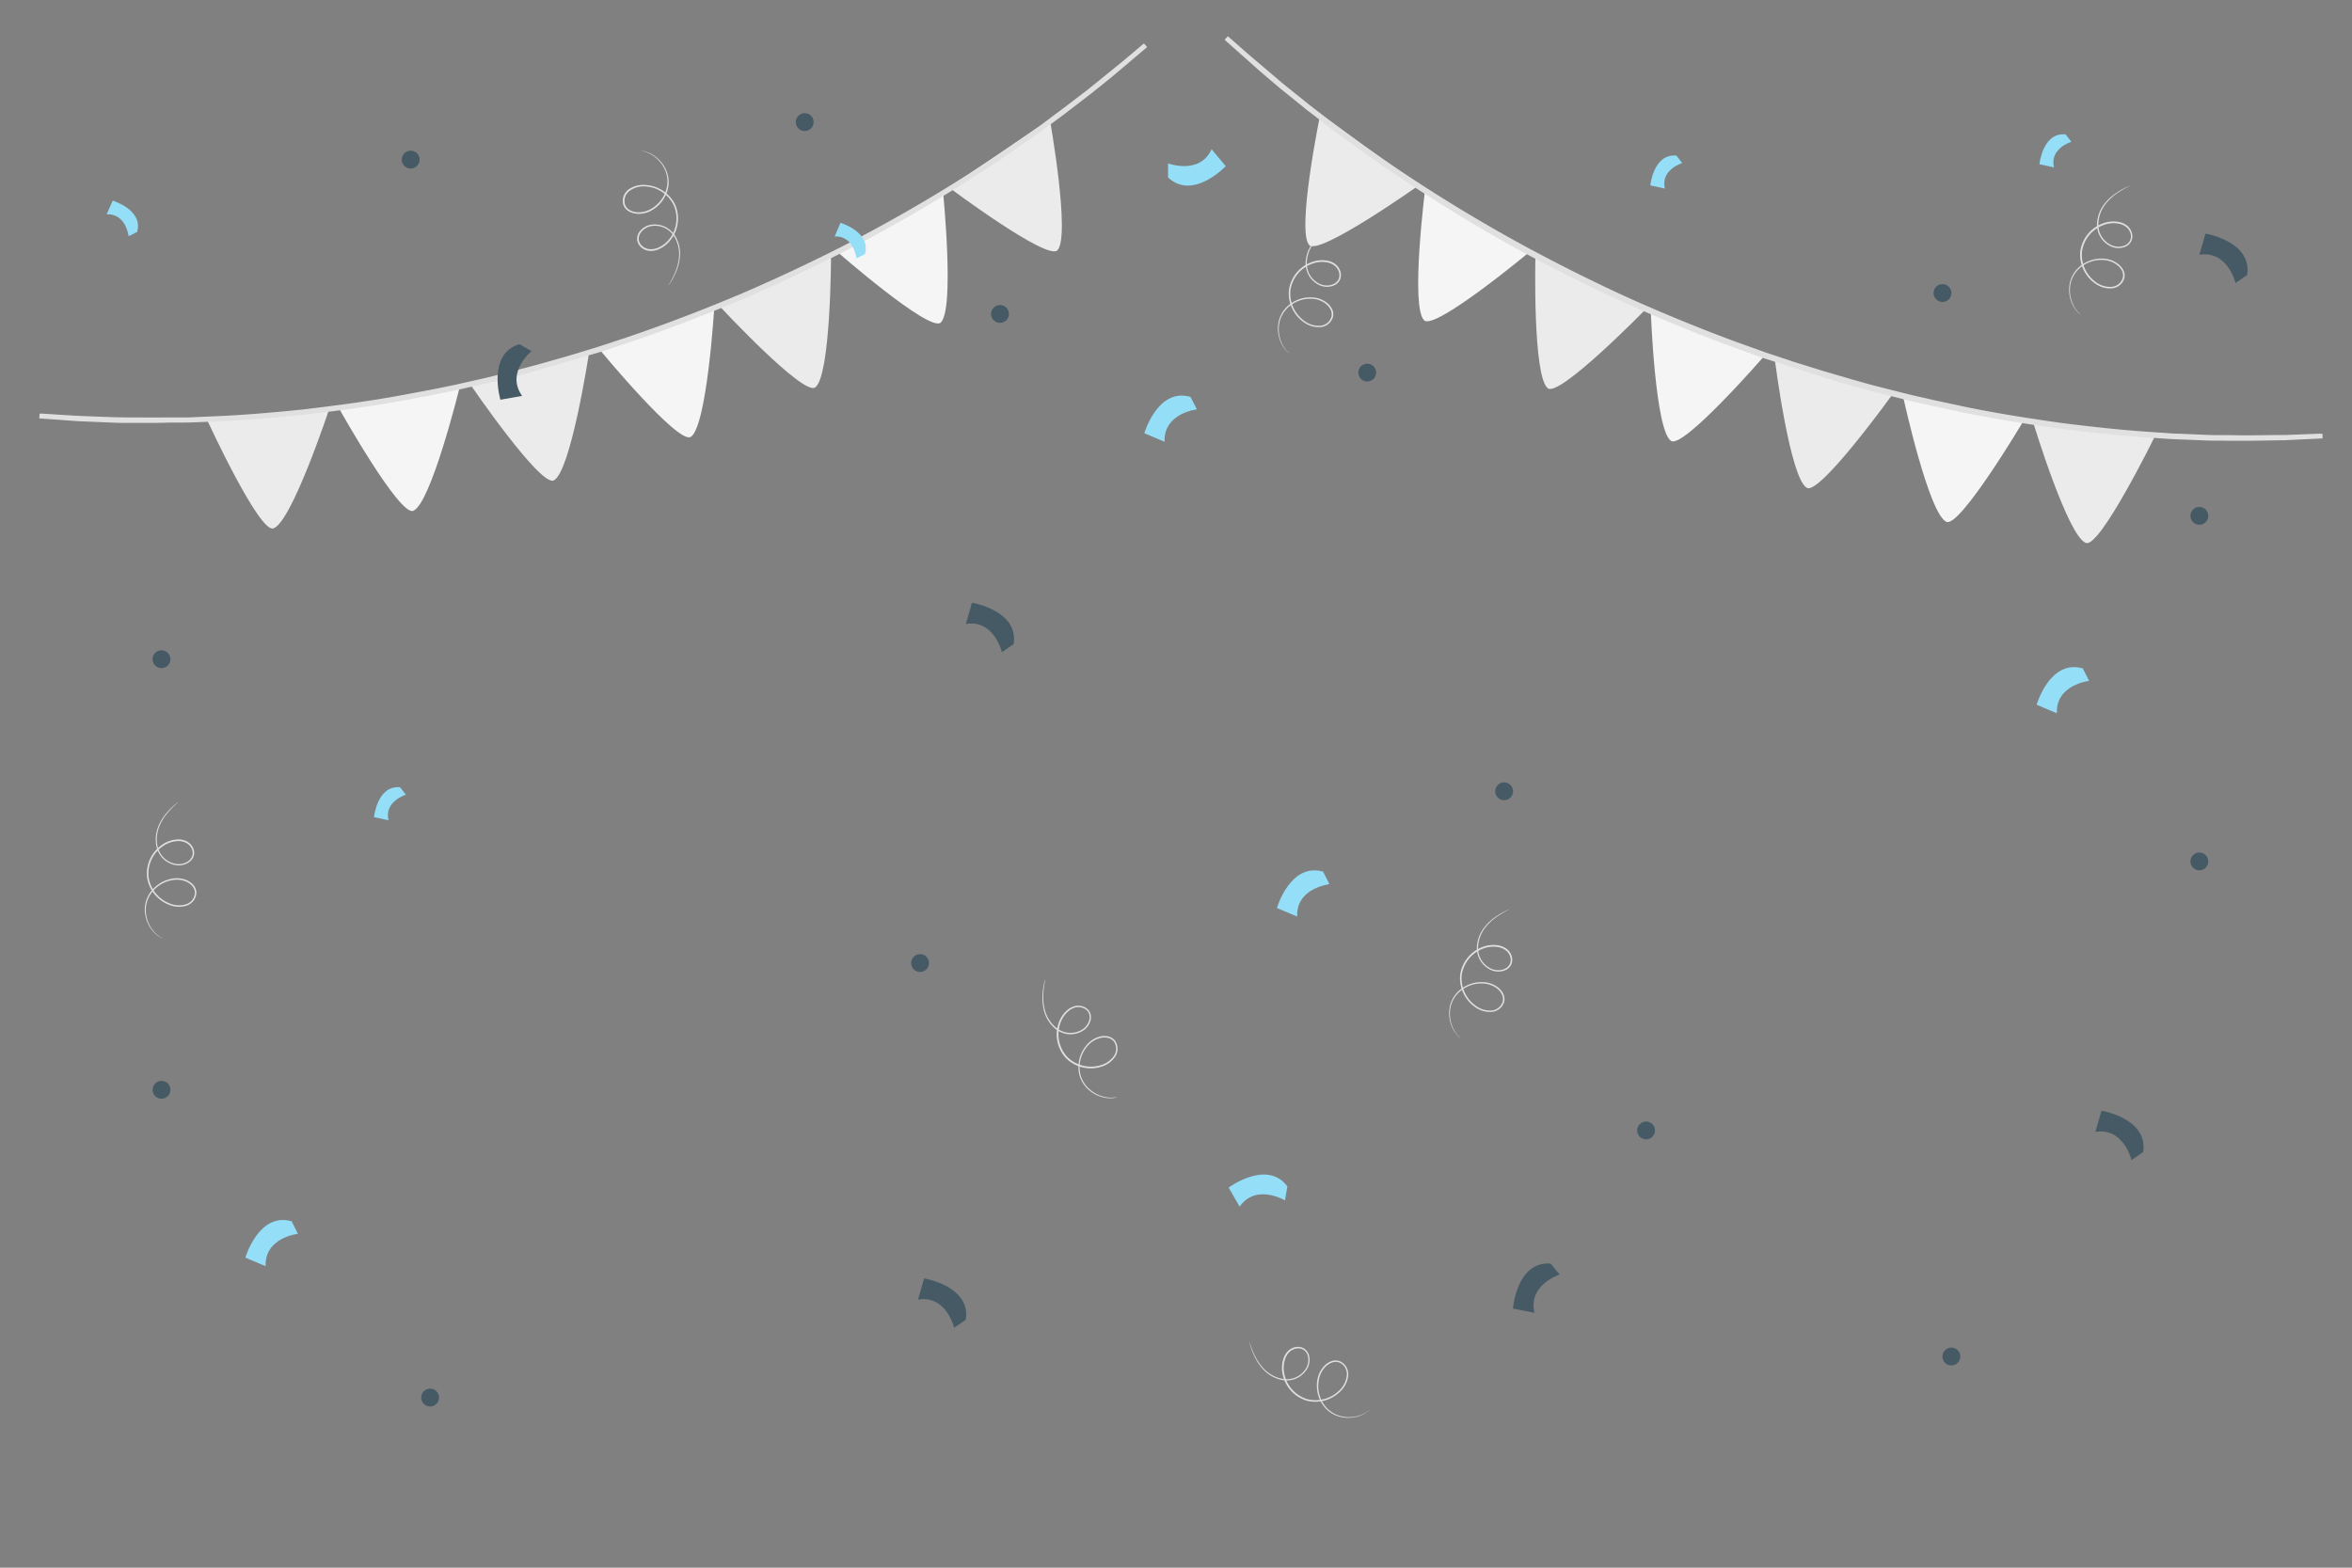 <svg xmlns="http://www.w3.org/2000/svg" viewBox="0 0 750 500"><rect x="0" y="0" width="750" height="500" fill="#808080" stroke="none"/><g id="freepik--background-complete--inject-96"><path d="M356.16,350a6.14,6.14,0,0,1-1.15.22,9.21,9.21,0,0,1-3.34-.25,10.75,10.75,0,0,1-4.66-2.51,9.46,9.46,0,0,1-3.09-6.23,10.84,10.84,0,0,1,2.64-8,8.26,8.26,0,0,1,4-2.58,6.23,6.23,0,0,1,2.55-.15,4,4,0,0,1,2.32,1.27,4.49,4.49,0,0,1,.19,5.21,8,8,0,0,1-4.5,3.26,11.23,11.23,0,0,1-11-2.54,11.07,11.07,0,0,1-2.69-10.95,9.57,9.57,0,0,1,3-4.68,6.1,6.1,0,0,1,2.47-1.22,4.69,4.69,0,0,1,2.7.26,3.69,3.69,0,0,1,1.95,1.8,3.81,3.81,0,0,1,.2,2.57,5.69,5.69,0,0,1-3.09,3.63,7.54,7.54,0,0,1-4.42.68,7.87,7.87,0,0,1-3.75-1.69,11.19,11.19,0,0,1-3.65-6,16.5,16.5,0,0,1-.37-5.29,21.35,21.35,0,0,1,.79-4.44.92.92,0,0,1,0,.29c0,.22-.09.5-.15.86a31.9,31.9,0,0,0-.4,3.3,16.74,16.74,0,0,0,.45,5.2,10.87,10.87,0,0,0,3.6,5.75,7.4,7.4,0,0,0,3.58,1.58,7.18,7.18,0,0,0,4.17-.66,5.29,5.29,0,0,0,2.83-3.36,3.37,3.37,0,0,0-.17-2.26,3.2,3.2,0,0,0-1.72-1.55,4.1,4.1,0,0,0-2.4-.23,5.42,5.42,0,0,0-2.26,1.13,9,9,0,0,0-2.83,4.44,10.59,10.59,0,0,0,2.56,10.43A10.76,10.76,0,0,0,351,339.73a7.63,7.63,0,0,0,4.23-3,4,4,0,0,0-.13-4.65,3.39,3.39,0,0,0-2.05-1.11,5.49,5.49,0,0,0-2.35.13,7.74,7.74,0,0,0-3.82,2.42,10.4,10.4,0,0,0-2.59,7.67,9.09,9.09,0,0,0,2.92,6,10.55,10.55,0,0,0,4.51,2.52,9.34,9.34,0,0,0,3.28.34C355.76,350,356.15,349.93,356.16,350Z" style="fill:#e0e0e0"></path><path d="M52,299.43a6.07,6.07,0,0,1-1-.53,9.16,9.16,0,0,1-2.5-2.23,10.78,10.78,0,0,1-2.16-4.83A9.42,9.42,0,0,1,47.67,285a10.84,10.84,0,0,1,7-4.72,8.28,8.28,0,0,1,4.77.41,6.21,6.21,0,0,1,2.1,1.44,3.91,3.91,0,0,1,1.08,2.42,4.51,4.51,0,0,1-3,4.25,8.06,8.06,0,0,1-5.56-.16,11.25,11.25,0,0,1-7.16-8.72,11.1,11.1,0,0,1,4.55-10.32,9.55,9.55,0,0,1,5.24-1.88,5.87,5.87,0,0,1,2.7.55,4.47,4.47,0,0,1,2,1.85,3.73,3.73,0,0,1,.46,2.61,3.77,3.77,0,0,1-1.42,2.15,5.68,5.68,0,0,1-4.66,1,7.65,7.65,0,0,1-3.91-2.15,7.85,7.85,0,0,1-1.94-3.64,11.12,11.12,0,0,1,.74-6.95,16.45,16.45,0,0,1,2.94-4.41,21.79,21.79,0,0,1,3.33-3s-.06.08-.21.21l-.64.59a28,28,0,0,0-2.33,2.37,16.3,16.3,0,0,0-2.82,4.4,10.89,10.89,0,0,0-.66,6.74,7.54,7.54,0,0,0,1.88,3.45,7.18,7.18,0,0,0,3.71,2,5.27,5.27,0,0,0,4.29-.93,3.34,3.34,0,0,0,1.24-1.9,3.3,3.3,0,0,0-.41-2.28,4.12,4.12,0,0,0-1.77-1.64,5.5,5.5,0,0,0-2.48-.49,9,9,0,0,0-5,1.79,10.58,10.58,0,0,0-4.33,9.83,10.73,10.73,0,0,0,6.82,8.32,7.64,7.64,0,0,0,5.2.18,4,4,0,0,0,2.73-3.76,3.41,3.41,0,0,0-.94-2.13,5.77,5.77,0,0,0-1.94-1.34,7.87,7.87,0,0,0-4.51-.4A10.44,10.44,0,0,0,48,285.22a9.19,9.19,0,0,0-1.37,6.58,10.69,10.69,0,0,0,2,4.75,9.79,9.79,0,0,0,2.4,2.27C51.67,299.24,52,299.41,52,299.43Z" style="fill:#e0e0e0"></path><path d="M204.38,48.09a6.22,6.22,0,0,1,1.16.19,9.37,9.37,0,0,1,3.05,1.37,10.73,10.73,0,0,1,3.53,4,9.44,9.44,0,0,1,.78,6.91,10.84,10.84,0,0,1-5.21,6.61,8.21,8.21,0,0,1-4.67,1,6.2,6.2,0,0,1-2.44-.73,4,4,0,0,1-1.76-2,4.5,4.5,0,0,1,1.6-5A8.09,8.09,0,0,1,205.76,59a11.24,11.24,0,0,1,9.47,6.14A11.08,11.08,0,0,1,214,76.31a9.55,9.55,0,0,1-4.43,3.38,5.9,5.9,0,0,1-2.73.3,4.54,4.54,0,0,1-2.45-1.17,3.7,3.7,0,0,1-1.22-2.35,3.78,3.78,0,0,1,.69-2.48A5.75,5.75,0,0,1,208,71.62a7.68,7.68,0,0,1,4.39.87,7.93,7.93,0,0,1,3,2.88,11.18,11.18,0,0,1,1.4,6.85,16.65,16.65,0,0,1-1.47,5.1,21.65,21.65,0,0,1-2.25,3.9,1.56,1.56,0,0,1,.13-.26l.44-.76a31.44,31.44,0,0,0,1.5-3,16.74,16.74,0,0,0,1.36-5,10.9,10.9,0,0,0-1.43-6.63,7.5,7.5,0,0,0-2.82-2.71,7.22,7.22,0,0,0-4.15-.8,5.32,5.32,0,0,0-3.81,2.2,3.39,3.39,0,0,0-.61,2.18,3.25,3.25,0,0,0,1.09,2,4,4,0,0,0,2.18,1,5.39,5.39,0,0,0,2.51-.28A9.1,9.1,0,0,0,213.62,76a10.59,10.59,0,0,0,1.15-10.68,10.76,10.76,0,0,0-9-5.86,7.59,7.59,0,0,0-5,1.41,4,4,0,0,0-1.46,4.41A3.4,3.4,0,0,0,200.81,67a5.83,5.83,0,0,0,2.26.69,7.89,7.89,0,0,0,4.42-1,10.44,10.44,0,0,0,5-6.33,9.13,9.13,0,0,0-.68-6.68,10.64,10.64,0,0,0-3.38-3.91,9.53,9.53,0,0,0-3-1.44C204.78,48.17,204.38,48.12,204.38,48.09Z" style="fill:#e0e0e0"></path><path d="M663.45,100.35a5.93,5.93,0,0,1-.88-.77,9.05,9.05,0,0,1-1.85-2.79,10.7,10.7,0,0,1-.89-5.21,9.47,9.47,0,0,1,3-6.27,10.82,10.82,0,0,1,7.93-2.82,8.23,8.23,0,0,1,4.51,1.59A6.1,6.1,0,0,1,677,86a3.88,3.88,0,0,1,.43,2.62,4.5,4.5,0,0,1-4,3.35,8,8,0,0,1-5.33-1.55,11.24,11.24,0,0,1-4.75-10.24,11.09,11.09,0,0,1,7-8.85,9.58,9.58,0,0,1,5.54-.5,5.94,5.94,0,0,1,2.47,1.2,4.49,4.49,0,0,1,1.45,2.29,3.7,3.7,0,0,1-.21,2.64,3.88,3.88,0,0,1-1.91,1.74,5.78,5.78,0,0,1-4.77-.2,7.66,7.66,0,0,1-3.24-3.08,7.79,7.79,0,0,1-1-4,11.14,11.14,0,0,1,2.46-6.53,16.56,16.56,0,0,1,4-3.54,21.38,21.38,0,0,1,4-2.1,1.35,1.35,0,0,1-.25.15l-.77.4a31,31,0,0,0-2.85,1.72,16.8,16.8,0,0,0-3.84,3.54,10.92,10.92,0,0,0-2.32,6.37,7.44,7.44,0,0,0,.94,3.8,7.33,7.33,0,0,0,3.09,2.89,5.33,5.33,0,0,0,4.39.17,3.39,3.39,0,0,0,1.68-1.53,3.25,3.25,0,0,0,.17-2.3,4.08,4.08,0,0,0-1.3-2,5.37,5.37,0,0,0-2.28-1.09,9,9,0,0,0-5.24.49,10.59,10.59,0,0,0-6.66,8.43A10.76,10.76,0,0,0,668.36,90a7.58,7.58,0,0,0,5,1.48,4,4,0,0,0,3.58-3,3.42,3.42,0,0,0-.37-2.3A5.85,5.85,0,0,0,675,84.45a7.84,7.84,0,0,0-4.26-1.53,10.46,10.46,0,0,0-7.65,2.66,9.18,9.18,0,0,0-3,6,10.7,10.7,0,0,0,.78,5.11,9.42,9.42,0,0,0,1.75,2.8C663.16,100.07,663.47,100.33,663.45,100.35Z" style="fill:#e0e0e0"></path><path d="M465.75,331.11a5.65,5.65,0,0,1-.87-.77,9,9,0,0,1-1.86-2.79,10.71,10.71,0,0,1-.88-5.21,9.38,9.38,0,0,1,3-6.27,10.78,10.78,0,0,1,7.92-2.82,8.26,8.26,0,0,1,4.52,1.59,6.23,6.23,0,0,1,1.68,1.92,4,4,0,0,1,.43,2.62,4.5,4.5,0,0,1-4,3.35,8.06,8.06,0,0,1-5.34-1.55,11.23,11.23,0,0,1-4.74-10.24,11.08,11.08,0,0,1,7-8.85,9.58,9.58,0,0,1,5.54-.5,6,6,0,0,1,2.48,1.2,4.62,4.62,0,0,1,1.45,2.29,3.76,3.76,0,0,1-.22,2.64,3.84,3.84,0,0,1-1.91,1.74,5.75,5.75,0,0,1-4.76-.2,7.69,7.69,0,0,1-3.25-3.08,7.79,7.79,0,0,1-1-4,11.08,11.08,0,0,1,2.47-6.53,16.37,16.37,0,0,1,3.95-3.54,21.38,21.38,0,0,1,4-2.1l-.26.15-.77.4a31,31,0,0,0-2.85,1.72,16.57,16.57,0,0,0-3.83,3.54,10.86,10.86,0,0,0-2.33,6.37,7.35,7.35,0,0,0,.95,3.8,7.24,7.24,0,0,0,3.08,2.89,5.33,5.33,0,0,0,4.39.17,3.39,3.39,0,0,0,1.68-1.53,3.19,3.19,0,0,0,.17-2.3,4,4,0,0,0-1.3-2,5.33,5.33,0,0,0-2.27-1.09,9.05,9.05,0,0,0-5.25.49,10.59,10.59,0,0,0-6.66,8.43,10.76,10.76,0,0,0,4.52,9.76,7.6,7.6,0,0,0,5,1.48,4,4,0,0,0,3.58-3,3.42,3.42,0,0,0-.37-2.3,5.68,5.68,0,0,0-1.54-1.77,7.87,7.87,0,0,0-4.27-1.53,10.39,10.39,0,0,0-7.64,2.67,9,9,0,0,0-3,6,10.46,10.46,0,0,0,.78,5.11,9.43,9.43,0,0,0,1.74,2.8C465.46,330.83,465.77,331.09,465.75,331.11Z" style="fill:#e0e0e0"></path><path d="M436.67,449.67a5.85,5.85,0,0,1-.89.74,9.19,9.19,0,0,1-3,1.42,10.68,10.68,0,0,1-5.29.09,9.39,9.39,0,0,1-5.73-3.93,10.75,10.75,0,0,1-1.61-8.26,8.3,8.3,0,0,1,2.26-4.22,6.09,6.09,0,0,1,2.15-1.37,3.86,3.86,0,0,1,2.64,0,4.49,4.49,0,0,1,2.72,4.45,8,8,0,0,1-2.34,5,11.24,11.24,0,0,1-10.83,3.16,11.1,11.1,0,0,1-7.7-8.24,9.53,9.53,0,0,1,.34-5.55,6,6,0,0,1,1.56-2.27,4.5,4.5,0,0,1,2.48-1.09,3.68,3.68,0,0,1,2.58.61,3.82,3.82,0,0,1,1.43,2.15,5.74,5.74,0,0,1-.92,4.67A7.66,7.66,0,0,1,413,439.8a7.89,7.89,0,0,1-4.11.35,11.12,11.12,0,0,1-6.1-3.42,16.47,16.47,0,0,1-2.9-4.44,21.6,21.6,0,0,1-1.48-4.26,1.23,1.23,0,0,1,.11.28c.08.21.17.48.29.82a31.77,31.77,0,0,0,1.26,3.08,16.92,16.92,0,0,0,2.93,4.32,11,11,0,0,0,6,3.26,7.5,7.5,0,0,0,3.9-.37,7.26,7.26,0,0,0,3.31-2.62,5.25,5.25,0,0,0,.83-4.31,3.09,3.09,0,0,0-3.51-2.41,4.13,4.13,0,0,0-2.21,1,5.51,5.51,0,0,0-1.42,2.08,9,9,0,0,0-.3,5.26,10.59,10.59,0,0,0,7.33,7.85,10.78,10.78,0,0,0,10.33-3,7.54,7.54,0,0,0,2.21-4.71,4,4,0,0,0-2.38-4,3.45,3.45,0,0,0-2.33,0,5.86,5.86,0,0,0-2,1.26,7.87,7.87,0,0,0-2.15,4,10.43,10.43,0,0,0,1.49,8,9.14,9.14,0,0,0,5.5,3.85,10.69,10.69,0,0,0,5.17,0,9.9,9.9,0,0,0,3-1.31C436.35,449.91,436.65,449.64,436.67,449.67Z" style="fill:#e0e0e0"></path><path d="M411.16,112.72a6.57,6.57,0,0,1-.88-.78,9.11,9.11,0,0,1-1.85-2.78,10.77,10.77,0,0,1-.89-5.22,9.45,9.45,0,0,1,3-6.26,10.79,10.79,0,0,1,7.93-2.83,8.24,8.24,0,0,1,4.51,1.6,6,6,0,0,1,1.68,1.92,3.85,3.85,0,0,1,.43,2.61,4.5,4.5,0,0,1-4,3.35,8,8,0,0,1-5.33-1.55A11.23,11.23,0,0,1,411,92.54a11.06,11.06,0,0,1,7-8.84,9.39,9.39,0,0,1,5.53-.5A5.8,5.8,0,0,1,426,84.4a4.46,4.46,0,0,1,1.45,2.28,3.73,3.73,0,0,1-.21,2.65,3.86,3.86,0,0,1-1.91,1.73,5.78,5.78,0,0,1-4.77-.2,7.64,7.64,0,0,1-3.24-3.07,7.84,7.84,0,0,1-1-4,11.14,11.14,0,0,1,2.46-6.54,16.56,16.56,0,0,1,3.95-3.54,21.38,21.38,0,0,1,4-2.1s-.08.06-.25.15l-.77.41a28.35,28.35,0,0,0-2.85,1.71,16.64,16.64,0,0,0-3.84,3.55,10.87,10.87,0,0,0-2.32,6.36,7.5,7.5,0,0,0,.94,3.81,7.37,7.37,0,0,0,3.09,2.88,5.29,5.29,0,0,0,4.39.17,3.37,3.37,0,0,0,1.68-1.52,3.27,3.27,0,0,0,.17-2.31,4.15,4.15,0,0,0-1.3-2,5.37,5.37,0,0,0-2.28-1.09,9,9,0,0,0-5.24.49,10.59,10.59,0,0,0-6.66,8.43,10.75,10.75,0,0,0,4.52,9.76,7.58,7.58,0,0,0,5,1.48,4,4,0,0,0,3.58-3,3.39,3.39,0,0,0-.37-2.29,5.77,5.77,0,0,0-1.55-1.78,7.84,7.84,0,0,0-4.26-1.53A10.42,10.42,0,0,0,410.81,98a9.13,9.13,0,0,0-3,6,10.68,10.68,0,0,0,.78,5.11,9.42,9.42,0,0,0,1.75,2.8C410.87,112.44,411.18,112.69,411.16,112.72Z" style="fill:#e0e0e0"></path><path d="M108.27,130.55s19.1,34.08,23.49,32.38c5.66-2.19,14.75-39.18,14.75-39.18S111.7,130.06,108.27,130.55Z" style="fill:#f5f5f5"></path><path d="M150.29,123.08s22.07,32.24,26.29,30.15c5.44-2.69,11.19-40.34,11.19-40.34S153.66,122.28,150.29,123.08Z" style="fill:#ebebeb"></path><path d="M191.35,111.68s24.88,30.13,28.9,27.67c5.18-3.17,7.51-41.18,7.51-41.18S194.64,110.59,191.35,111.68Z" style="fill:#f5f5f5"></path><path d="M229.46,97.65s26.6,28.62,30.46,25.93C264.91,120.11,265,82,265,82S232.67,96.37,229.46,97.65Z" style="fill:#ebebeb"></path><path d="M266.93,80.28s29.42,25.71,33,22.64c4.6-4,.77-41.86.77-41.86S270,78.67,266.93,80.28Z" style="fill:#f5f5f5"></path><path d="M302.57,59.76s31.28,23.42,34.6,20.08c4.29-4.3-2.4-41.79-2.4-41.79S305.5,57.93,302.57,59.76Z" style="fill:#ebebeb"></path><path d="M66.26,134.41s16.36,35.48,20.87,34.13c5.82-1.74,17.78-37.9,17.78-37.9S69.71,134.19,66.26,134.41Z" style="fill:#ebebeb"></path><path d="M365.24,14.46l-.73.65L362.32,17l-3.58,3.06q-1,.91-2.28,1.95l-2.65,2.15-6.25,5.06L340,35c-1.34,1.06-2.78,2.1-4.26,3.18l-4.58,3.34c-.79.57-1.58,1.16-2.4,1.73L326.24,45l-5.19,3.6a497.37,497.37,0,0,1-52.14,30.93c-10.18,5.16-21,10.3-32.43,15.2s-23.45,9.45-35.92,13.7l-9.33,3.08L182,114.35l-2.3.69-2.31.64L172.77,117l-4.55,1.26-4.54,1.15c-3,.74-6,1.55-9,2.21l-8.84,2c-2.91.65-5.82,1.19-8.69,1.77l-4.27.86-4.25.74c-11.22,2.08-22,3.42-32.08,4.61-10.1,1-19.53,1.78-28.16,2.11l-6.31.27c-2,.09-4.06.07-6,.12-3.89,0-7.55.14-11,0s-6.62-.06-9.56-.16l-8-.34c-1.2-.06-2.34-.08-3.41-.16l-3-.21-4.69-.34-2.88-.22-1-.08,1,0,2.89.18,4.69.3,3,.2c1.07.07,2.2.09,3.41.14l8,.3c2.93.09,6.12.08,9.55.13s7.09,0,11-.08c1.94-.05,3.94,0,6-.14l6.31-.27c8.62-.36,18-1.14,28.14-2.17,10.07-1.19,20.83-2.55,32.05-4.64l4.24-.74,4.27-.86c2.86-.59,5.77-1.12,8.68-1.77l8.83-2c3-.66,5.94-1.48,9-2.22l4.53-1.14,4.55-1.27,4.58-1.27,2.3-.64,2.3-.7,9.26-2.82,9.32-3.08c12.46-4.25,24.47-8.86,35.9-13.69s22.24-10,32.42-15.17a503,503,0,0,0,52.14-30.83l5.2-3.58,2.5-1.73c.82-.58,1.61-1.16,2.4-1.73L335.58,38c1.48-1.08,2.92-2.11,4.27-3.16l7.6-5.8,6.26-5,2.67-2.14L358.67,20l3.59-3,2.22-1.85C365,14.66,365.24,14.46,365.24,14.46Z" style="fill:#455a64"></path><path d="M48.26,134.89c-1.07,0-2.11,0-3.14,0l-3.52,0c-2.12,0-4.14,0-6.05-.11l-9.3-.39c-.75,0-1.47-.06-2.16-.11l-10.57-.77c-.67,0-1-.09-1-.09l.1-1.49,1,0,10.58.67c.68,0,1.38.07,2.12.09l9.29.35c1.87.06,3.84.08,5.92.1l3.62,0c2.66.07,5.46,0,8.42,0l2.54,0,2.09,0c1.27,0,2.56,0,3.87-.1l6.31-.27c7.81-.32,16.74-1,28.1-2.16,9.48-1.13,20.56-2.51,32-4.64l8.5-1.59,3.05-.61c1.86-.37,3.74-.75,5.62-1.16l8.83-2c1.91-.43,3.82-.92,5.74-1.41l3.2-.8,9.05-2.41,9.17-2.61,9.26-2.82,9.31-3.07c11.93-4.07,24-8.67,35.84-13.67,10.57-4.53,21.46-9.63,32.37-15.15a504.81,504.81,0,0,0,52.06-30.78l11.46-8L335.74,37c1.26-.92,2.49-1.81,3.65-2.71l7.6-5.8,11.2-9.08L364,14.5l.78-.63,1,1.14-.75.66-10.72,9.06L348,29.79l-7.59,5.84c-1.17.92-2.42,1.82-3.7,2.76l-6,4.37-1.58,1.14-7.69,5.32a502.3,502.3,0,0,1-52.22,31c-10.95,5.55-21.87,10.67-32.48,15.23-11.89,5-24,9.64-36,13.72l-9.33,3.09-23.05,6.7-4.55,1.15-3.22.81c-1.93.5-3.85,1-5.77,1.41l-8.83,2c-1.91.42-3.8.79-5.69,1.16l-3,.61-8.54,1.6c-11.51,2.13-22.62,3.5-32.12,4.61-11.4,1.14-20.36,1.81-28.22,2.12l-6.31.27c-1.34.06-2.66.07-4,.09-.69,0-1.38,0-2,0l-2.5,0C51.79,134.86,50,134.89,48.26,134.89Z" style="fill:#e0e0e0"></path><path d="M645,134.67s-20,33.59-24.3,31.78c-5.61-2.34-13.75-39.54-13.75-39.54S641.62,134.1,645,134.67Z" style="fill:#f5f5f5"></path><path d="M603.21,126.14s-22.87,31.67-27,29.47C570.79,152.79,566,115,566,115S599.87,125.26,603.21,126.14Z" style="fill:#ebebeb"></path><path d="M562.45,113.7s-25.63,29.49-29.58,26.93c-5.1-3.3-6.47-41.36-6.47-41.36S559.2,112.53,562.45,113.7Z" style="fill:#f5f5f5"></path><path d="M524.71,98.71s-27.31,27.93-31.11,25.15c-4.89-3.6-4-41.67-4-41.67S521.53,97.35,524.71,98.71Z" style="fill:#ebebeb"></path><path d="M487.7,80.39s-30.06,25-33.55,21.8c-4.5-4.08.3-41.87.3-41.87S484.67,78.71,487.7,80.39Z" style="fill:#f5f5f5"></path><path d="M452.59,59s-31.86,22.61-35.1,19.19C413.32,73.76,421,36.45,421,36.45S449.71,57.07,452.59,59Z" style="fill:#ebebeb"></path><path d="M686.93,139.6s-17.25,35.05-21.73,33.59c-5.77-1.89-16.82-38.34-16.82-38.34S683.48,139.29,686.93,139.6Z" style="fill:#ebebeb"></path><path d="M391.09,12.09s.23.24.72.68L394,14.71l3.49,3.14,2.23,2c.82.69,1.68,1.43,2.6,2.22l6.12,5.21,7.42,6c1.33,1.09,2.74,2.16,4.19,3.28L424.49,40c.78.59,1.55,1.2,2.35,1.8l2.46,1.79,5.1,3.73A498.57,498.57,0,0,0,485.74,79.6c10,5.42,20.74,10.83,32,16s23.2,10,35.56,14.61l9.25,3.32,9.2,3,2.28.76,2.29.7,4.55,1.39,4.51,1.38,4.51,1.26c3,.81,6,1.7,8.9,2.44l8.79,2.21c2.9.73,5.79,1.33,8.64,2l4.25,1,4.22.84c11.18,2.37,21.91,4,32,5.42,10.08,1.27,19.48,2.28,28.1,2.84l6.3.42c2,.15,4,.18,6,.27,3.89.15,7.55.34,11,.34s6.62.11,9.56.08l8-.14c1.21,0,2.35,0,3.42-.07l3-.14,4.69-.22,2.89-.14,1-.06-1,0-2.89.1-4.7.18-3,.12c-1.07,0-2.21,0-3.42.06l-8,.1c-2.94,0-6.12-.08-9.55-.11s-7.09-.21-11-.37c-2-.1-3.94-.13-6-.28l-6.3-.44c-8.61-.58-18-1.6-28.07-2.88-10-1.45-20.77-3.08-31.93-5.45l-4.22-.85-4.25-1c-2.85-.66-5.74-1.27-8.63-2l-8.78-2.22c-3-.74-5.9-1.63-8.9-2.45l-4.5-1.26L581,119.07l-4.55-1.39-2.28-.69-2.28-.76-9.19-3-9.24-3.32c-12.35-4.56-24.23-9.48-35.54-14.59s-22-10.58-32-16a501.64,501.64,0,0,1-51.35-32.15l-5.11-3.71L427,41.63l-2.36-1.79-4.49-3.44c-1.46-1.11-2.87-2.18-4.2-3.27l-7.44-6L402.37,22l-2.61-2.2-2.24-2L394,14.65c-.95-.84-1.67-1.48-2.17-1.91Z" style="fill:#455a64"></path><path d="M704.91,140.53c1.07,0,2.12.05,3.15,0l3.51.05c2.12,0,4.14,0,6,0l9.31-.15c.75,0,1.47,0,2.16-.05l10.59-.5,1-.07-.06-1.49-1,0-10.58.41q-1,0-2.13,0l-9.3.12c-1.87,0-3.84,0-5.91-.06l-3.62,0c-2.67,0-5.46-.13-8.42-.26l-2.53-.11-2.1-.09c-1.27,0-2.56-.09-3.87-.19l-6.3-.44c-7.8-.52-16.7-1.43-28-2.87-9.45-1.37-20.49-3-31.87-5.44l-8.45-1.82-3-.69c-1.86-.41-3.72-.83-5.59-1.3l-8.77-2.22c-1.91-.47-3.8-1-5.71-1.55l-3.18-.89-9-2.63-9.1-2.84-9.19-3.06-9.22-3.31c-11.82-4.36-23.76-9.26-35.48-14.56-10.46-4.8-21.21-10.18-32-16A504.61,504.61,0,0,1,435,46.52l-11.25-8.3L420,35.36c-1.24-1-2.44-1.87-3.58-2.8l-7.45-6-11-9.35-5.69-5c-.5-.44-.77-.65-.77-.65l-1,1.11.74.69,10.49,9.33,6.11,5.21,7.44,6c1.15,1,2.37,1.88,3.63,2.85l5.88,4.53c.51.39,1,.78,1.55,1.17L434,48a502,502,0,0,0,51.41,32.29c10.8,5.83,21.59,11.23,32.08,16,11.76,5.32,23.75,10.25,35.62,14.63l9.26,3.32,22.86,7.29,4.53,1.27,3.19.89c1.92.54,3.82,1.08,5.73,1.55l8.78,2.22c1.9.47,3.78.89,5.66,1.31l3,.68,8.5,1.82c11.45,2.42,22.52,4.07,32,5.43,11.36,1.43,20.3,2.33,28.15,2.83l6.3.43c1.34.1,2.66.14,4,.19l2,.08,2.49.1C701.39,140.41,703.18,140.49,704.91,140.53Z" style="fill:#e0e0e0"></path></g><g id="freepik--Confetti--inject-96"><path d="M319.49,208S317,197.51,308,199l1.94-6.76s15,2.45,13.29,13.21Z" style="fill:#455a64"></path><path d="M304.26,423.48s-2.47-10.47-11.51-9l1.93-6.75s15,2.45,13.29,13.21Z" style="fill:#455a64"></path><path d="M497.33,406.49s-10.23,3.35-8,12.23l-6.89-1.36s1.18-15.18,12-14.35Z" style="fill:#455a64"></path><path d="M679.69,370s-2.47-10.47-11.51-9l1.93-6.75s15,2.45,13.29,13.2Z" style="fill:#455a64"></path><path d="M712.85,90.26s-2.48-10.48-11.51-9l1.93-6.75s15,2.45,13.29,13.21Z" style="fill:#455a64"></path><path d="M169.49,112s-8.34,6.8-3,14.27l-6.92,1.22s-4.37-14.59,6.07-17.73Z" style="fill:#455a64"></path><path d="M381.66,130.57s-10.69,1.18-10.29,10.34l-6.47-2.74s4.25-14.62,14.72-11.59Z" style="fill:#94DEF7"></path><path d="M95,393.51s-10.69,1.19-10.29,10.34l-6.47-2.74S82.51,386.49,93,389.52Z" style="fill:#94DEF7"></path><path d="M666.19,217.16s-10.69,1.19-10.29,10.34l-6.47-2.73s4.25-14.62,14.72-11.59Z" style="fill:#94DEF7"></path><path d="M423.94,282s-10.69,1.19-10.3,10.34l-6.46-2.74S411.43,275,421.9,278Z" style="fill:#94DEF7"></path><path d="M409.75,382.85s-9.25-5.49-14.45,2l-3.51-6.08s12.2-9.11,18.73-.38Z" style="fill:#94DEF7"></path><path d="M536.42,52s-6.95,2.12-5.54,8.14l-4.64-1s1-10.23,8.33-9.52Z" style="fill:#94DEF7"></path><path d="M660.51,45.23s-7,2.12-5.55,8.15l-4.63-1s1-10.23,8.33-9.53Z" style="fill:#94DEF7"></path><path d="M372.47,52.1s10.06,3.82,13.88-4.51L390.86,53s-10.45,11.08-18.39,3.61Z" style="fill:#94DEF7"></path><path d="M129.43,253.47s-7,2.12-5.54,8.15l-4.63-1s1-10.23,8.32-9.53Z" style="fill:#94DEF7"></path><path d="M273.1,82.4s-.77-7.23-6.94-7L268,71.06s9.86,2.91,7.78,10Z" style="fill:#94DEF7"></path><path d="M41,75.33s-.77-7.23-7-7L35.94,64s9.85,2.91,7.78,10Z" style="fill:#94DEF7"></path><path d="M321.72,100.13a2.84,2.84,0,1,1-2.84-2.84A2.84,2.84,0,0,1,321.72,100.13Z" style="fill:#455a64"></path><path d="M482.47,252.36a2.84,2.84,0,1,1-2.83-2.83A2.84,2.84,0,0,1,482.47,252.36Z" style="fill:#455a64"></path><circle cx="435.98" cy="118.83" r="2.84" style="fill:#455a64"></circle><path d="M296.23,307.15a2.84,2.84,0,1,1-2.83-2.83A2.84,2.84,0,0,1,296.23,307.15Z" style="fill:#455a64"></path><path d="M527.74,360.54a2.84,2.84,0,1,1-2.84-2.84A2.84,2.84,0,0,1,527.74,360.54Z" style="fill:#455a64"></path><path d="M625.09,432.65a2.84,2.84,0,1,1-2.83-2.84A2.84,2.84,0,0,1,625.09,432.65Z" style="fill:#455a64"></path><path d="M140,445.73a2.84,2.84,0,1,1-2.83-2.83A2.84,2.84,0,0,1,140,445.73Z" style="fill:#455a64"></path><path d="M54.34,347.58a2.84,2.84,0,1,1-2.84-2.84A2.84,2.84,0,0,1,54.34,347.58Z" style="fill:#455a64"></path><path d="M54.34,210.24a2.84,2.84,0,1,1-2.84-2.83A2.84,2.84,0,0,1,54.34,210.24Z" style="fill:#455a64"></path><path d="M133.8,50.91A2.84,2.84,0,1,1,131,48.07,2.83,2.83,0,0,1,133.8,50.91Z" style="fill:#455a64"></path><path d="M704.17,164.52a2.84,2.84,0,1,1-2.83-2.83A2.84,2.84,0,0,1,704.17,164.52Z" style="fill:#455a64"></path><path d="M704.17,274.73a2.84,2.84,0,1,1-2.83-2.83A2.84,2.84,0,0,1,704.17,274.73Z" style="fill:#455a64"></path><path d="M622.26,93.45a2.84,2.84,0,1,1-2.84-2.83A2.84,2.84,0,0,1,622.26,93.45Z" style="fill:#455a64"></path><path d="M259.44,38.93a2.84,2.84,0,1,1-2.83-2.83A2.84,2.84,0,0,1,259.44,38.93Z" style="fill:#455a64"></path></g></svg>